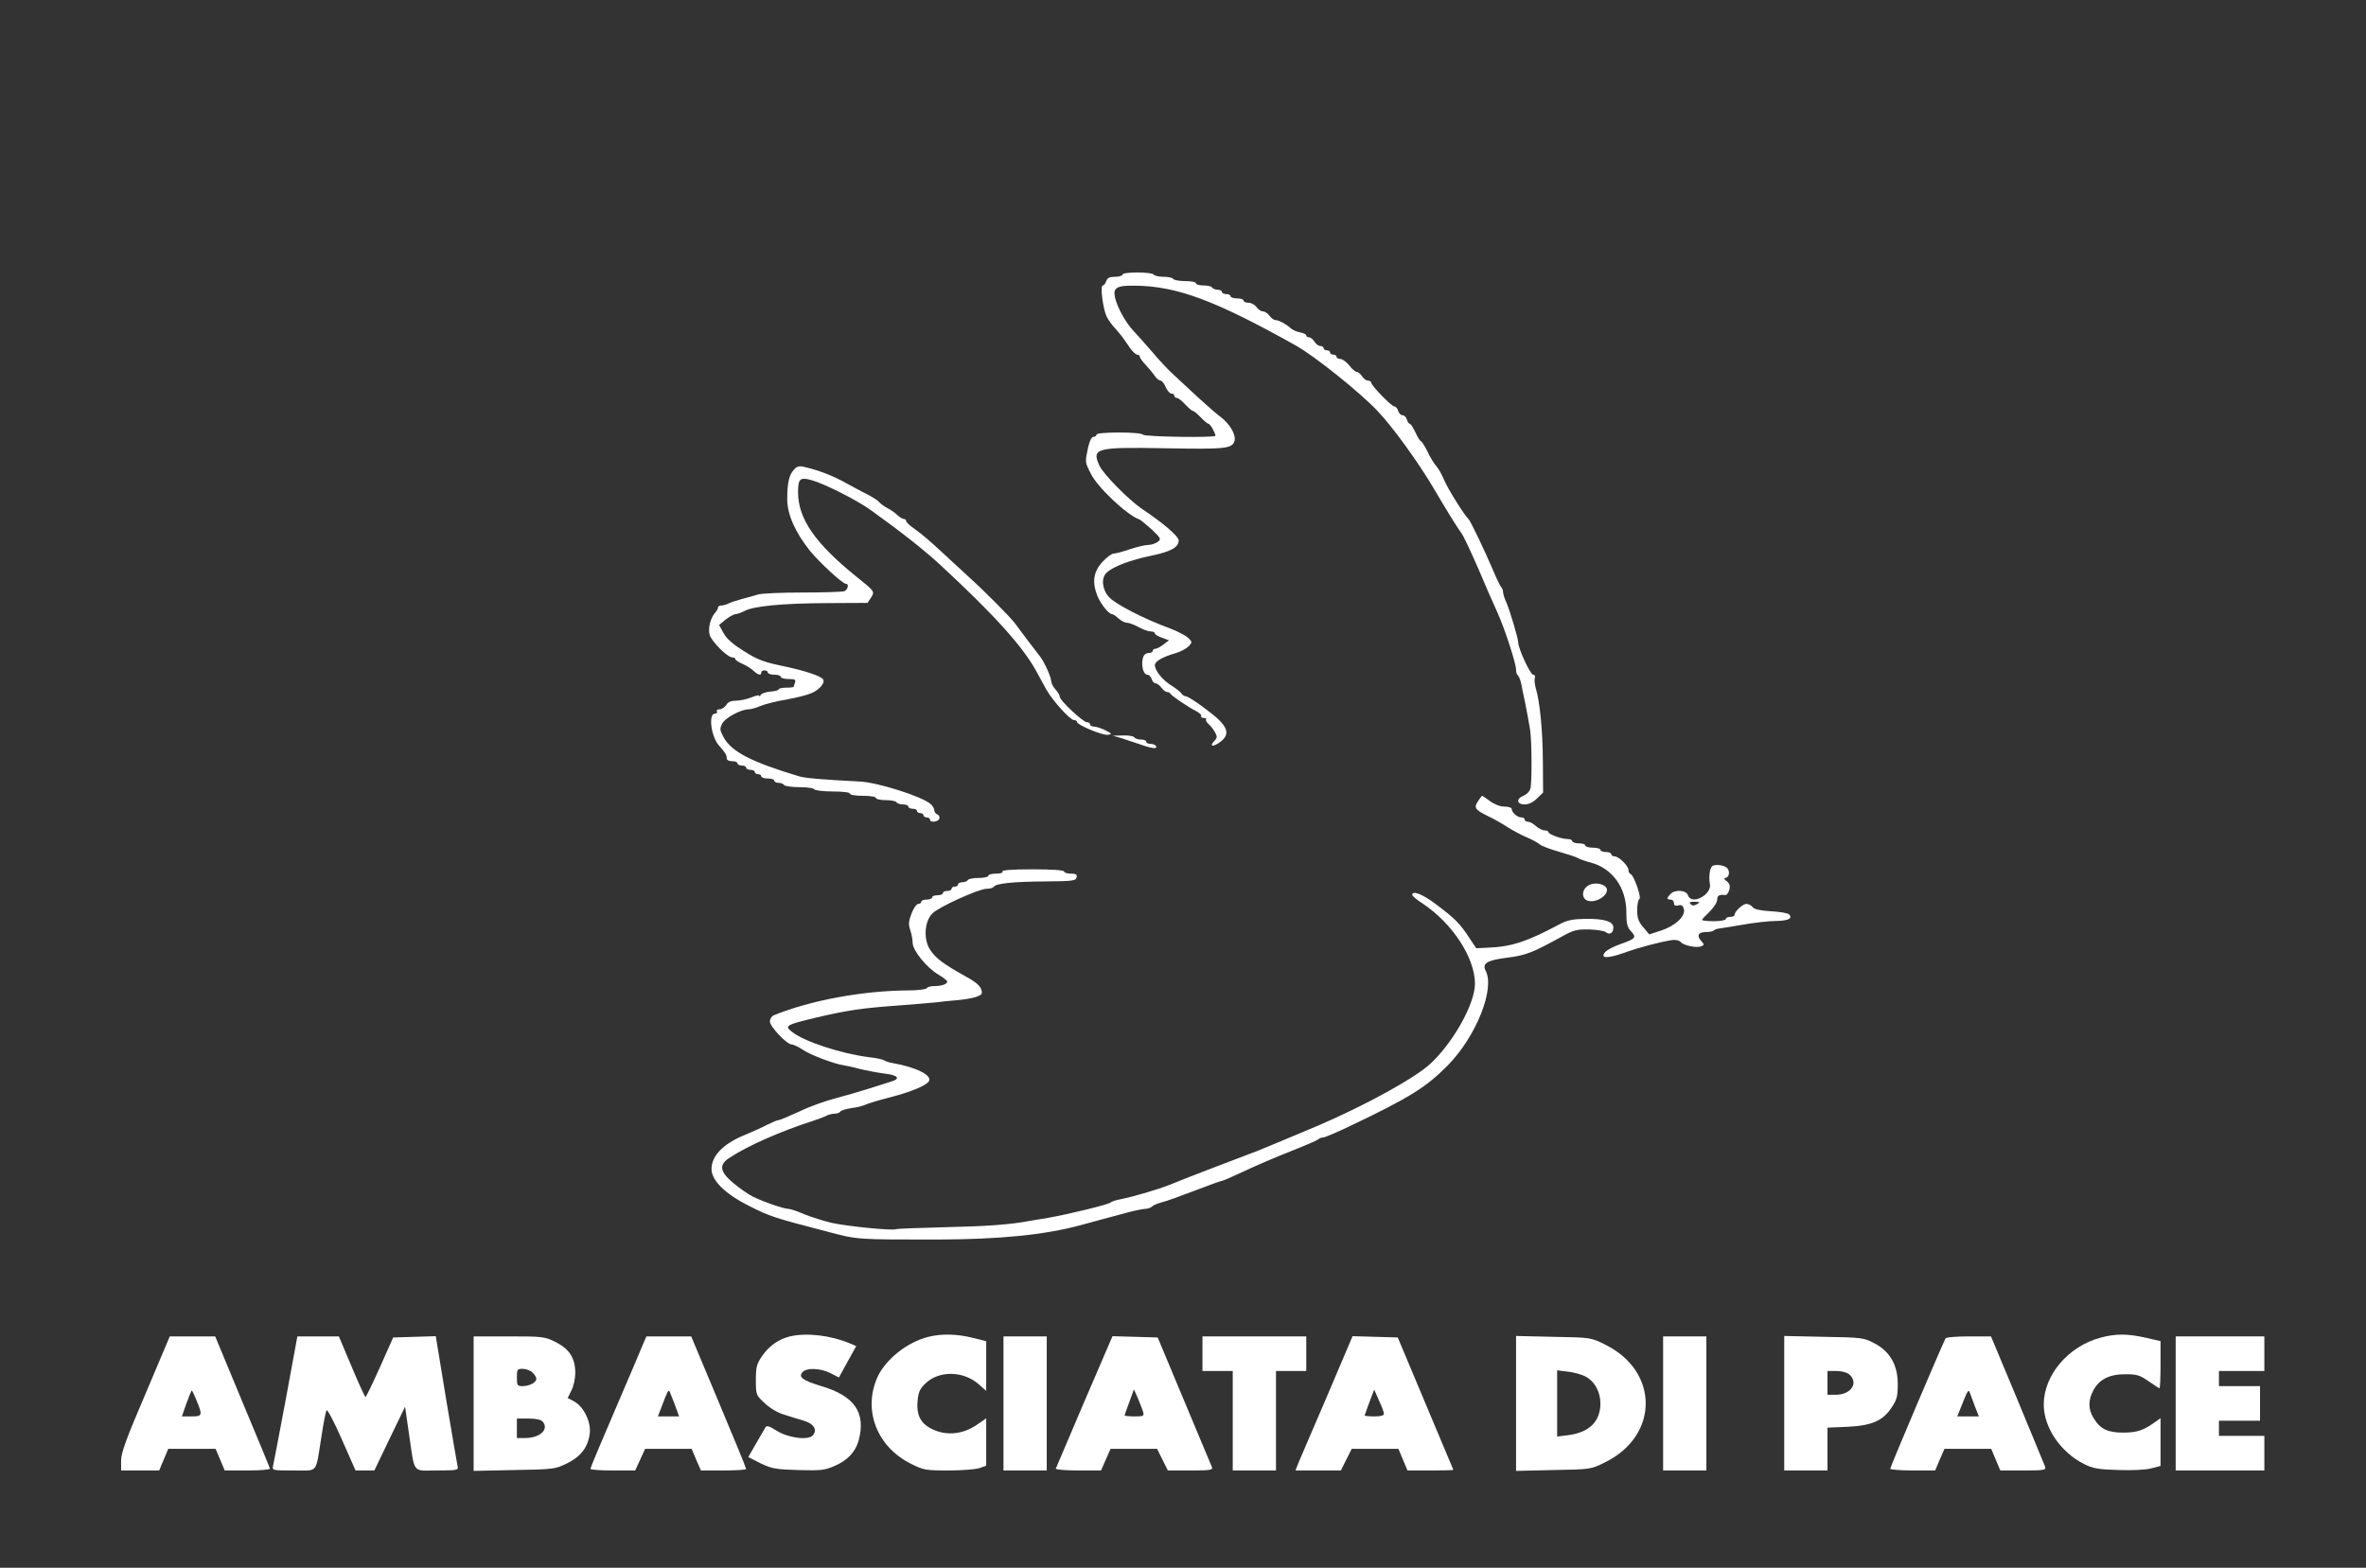 <svg version="1.0" xmlns="http://www.w3.org/2000/svg"
    width="1094pt" height="725pt" viewBox="0 0 1094 725"
    preserveAspectRatio="xMidYMid meet">

    <rect x="0" y="0" width="1094" height="725" fill="#333333" stroke="none"/>

    <g transform="translate(0,725) scale(0.1,-0.1)"
        fill="#fff" stroke="none">
        <path
            d="M5190 5980 c0 -5 -15 -10 -34 -10 -26 0 -36 -5 -41 -20 -3 -11 -11
-20 -16 -20 -13 0 1 -109 18 -144 8 -16 25 -39 37 -52 26 -29 35 -40 66 -86
14 -21 31 -38 38 -38 6 0 12 -4 12 -9 0 -5 12 -22 28 -39 15 -16 34 -39 42
-51 8 -12 20 -21 26 -21 6 0 17 -13 24 -30 7 -16 19 -30 26 -30 8 0 14 -4 14
-10 0 -5 5 -10 11 -10 6 0 24 -13 39 -30 15 -16 31 -30 35 -30 5 0 21 -13 37
-30 15 -16 32 -30 36 -30 8 0 32 -43 32 -55 0 -10 -329 -5 -335 5 -3 6 -52 10
-111 10 -63 0 -104 -4 -104 -10 0 -5 -6 -10 -14 -10 -9 0 -18 -19 -25 -50 -14
-67 -15 -66 12 -119 30 -63 167 -192 223 -212 7 -2 33 -24 59 -47 43 -41 45
-45 28 -58 -10 -7 -30 -14 -44 -14 -14 0 -52 -9 -85 -20 -32 -11 -66 -20 -75
-20 -9 0 -33 -18 -53 -40 -41 -46 -47 -93 -21 -158 17 -38 52 -82 67 -82 5 0
18 -9 30 -20 12 -11 30 -20 40 -20 9 0 33 -9 53 -20 20 -11 44 -20 55 -20 11
0 20 -4 20 -9 0 -5 15 -14 33 -20 l32 -12 -25 -19 c-14 -11 -31 -20 -37 -20
-7 0 -13 -4 -13 -10 0 -5 -9 -10 -20 -10 -13 0 -22 -9 -26 -25 -8 -33 3 -75
21 -75 7 0 17 -9 20 -20 3 -11 12 -20 18 -20 7 0 19 -9 27 -20 8 -11 20 -20
26 -20 7 0 14 -4 16 -8 4 -9 80 -61 120 -81 15 -8 25 -18 22 -23 -3 -4 3 -8
12 -8 10 0 14 -3 11 -6 -4 -4 2 -14 12 -23 10 -9 23 -26 30 -39 10 -18 9 -25
-4 -38 -23 -24 -10 -30 20 -10 60 40 46 79 -57 155 -44 34 -87 61 -94 61 -7 0
-17 6 -21 13 -4 7 -25 23 -45 36 -41 24 -78 70 -78 95 0 18 35 38 97 56 24 7
50 22 60 32 16 18 16 20 -3 38 -11 11 -49 31 -84 44 -118 43 -257 114 -284
147 -31 36 -35 88 -8 112 31 28 111 58 204 77 92 19 128 39 128 71 0 19 -71
80 -170 146 -63 43 -179 161 -197 201 -36 80 -15 85 310 79 278 -5 308 -2 316
38 5 27 -24 76 -65 107 -19 14 -65 54 -102 88 -37 34 -87 81 -112 104 -25 22
-70 70 -100 106 -30 35 -70 80 -89 100 -35 37 -74 106 -85 153 -11 46 7 57 88
56 196 -1 375 -68 748 -277 86 -48 296 -216 377 -302 70 -73 190 -239 260
-358 66 -112 107 -178 128 -207 11 -14 43 -84 83 -175 38 -90 50 -117 85 -195
34 -76 85 -233 85 -262 0 -12 4 -24 9 -27 4 -3 11 -20 15 -38 3 -18 11 -55 17
-83 10 -51 15 -76 24 -130 8 -51 9 -249 1 -273 -4 -13 -19 -27 -32 -32 -35
-14 -31 -40 6 -40 18 0 39 10 57 28 l28 27 -1 145 c-1 145 -14 276 -33 338 -5
18 -7 40 -4 48 3 8 -1 14 -8 14 -13 0 -69 121 -69 149 0 18 -39 150 -56 188
-8 17 -14 37 -14 45 0 8 -4 18 -9 23 -5 6 -21 39 -36 75 -39 92 -107 234 -115
240 -16 13 -93 135 -111 177 -11 27 -28 57 -38 68 -10 11 -29 41 -41 68 -13
26 -27 47 -30 47 -4 0 -15 18 -25 40 -10 22 -22 40 -26 40 -4 0 -11 9 -14 20
-3 11 -12 20 -20 20 -8 0 -17 9 -20 20 -3 11 -11 20 -17 20 -13 0 -108 97
-108 111 0 5 -7 9 -15 9 -8 0 -20 9 -27 20 -7 11 -18 20 -24 20 -7 0 -22 13
-35 30 -13 16 -32 30 -41 30 -10 0 -18 5 -18 10 0 6 -7 10 -15 10 -8 0 -15 5
-15 10 0 6 -7 10 -15 10 -8 0 -15 5 -15 10 0 6 -7 10 -15 10 -8 0 -20 9 -27
20 -7 11 -18 20 -25 20 -7 0 -13 4 -13 9 0 5 -13 11 -29 14 -16 3 -35 12 -43
19 -20 19 -56 38 -71 38 -7 0 -19 9 -27 20 -8 11 -21 20 -30 20 -9 0 -22 9
-30 20 -8 11 -25 20 -37 20 -13 0 -23 5 -23 10 0 6 -13 10 -30 10 -16 0 -30 5
-30 10 0 6 -9 10 -20 10 -11 0 -20 5 -20 10 0 6 -9 10 -19 10 -11 0 -23 5 -26
10 -3 6 -22 10 -41 10 -19 0 -34 5 -34 10 0 6 -22 10 -49 10 -28 0 -53 5 -56
10 -3 6 -24 10 -45 10 -21 0 -42 5 -45 10 -3 6 -37 10 -76 10 -39 0 -69 -4
-69 -10z" />
        <path
            d="M3671 5078 c-22 -23 -31 -61 -31 -137 0 -69 37 -153 105 -238 45 -55
151 -153 167 -153 15 0 8 -28 -8 -34 -9 -3 -95 -6 -192 -6 -96 0 -189 -4 -206
-9 -17 -5 -51 -15 -76 -21 -25 -7 -53 -16 -62 -21 -10 -5 -25 -9 -33 -9 -8 0
-15 -4 -15 -9 0 -5 -6 -16 -12 -23 -22 -23 -35 -72 -27 -103 9 -31 82 -105
105 -105 8 0 14 -3 14 -8 0 -4 15 -14 33 -22 17 -7 41 -22 51 -32 22 -20 36
-23 36 -8 0 6 7 10 15 10 8 0 15 -4 15 -10 0 -5 14 -10 30 -10 17 0 30 -4 30
-10 0 -5 16 -10 36 -10 29 0 35 -3 30 -16 -3 -9 -6 -18 -6 -20 0 -2 -16 -4
-35 -4 -19 0 -35 -4 -35 -8 0 -4 -17 -9 -37 -10 -21 -2 -41 -8 -45 -15 -4 -7
-8 -9 -8 -4 0 4 -16 0 -36 -8 -20 -8 -52 -15 -70 -15 -23 0 -38 -6 -46 -20 -7
-11 -21 -20 -31 -20 -10 0 -15 -4 -12 -10 3 -5 -1 -10 -9 -10 -32 0 -18 -106
18 -147 30 -34 36 -43 36 -58 0 -9 9 -15 25 -15 14 0 25 -4 25 -10 0 -5 9 -10
20 -10 11 0 20 -4 20 -10 0 -5 9 -10 20 -10 11 0 20 -4 20 -10 0 -5 7 -10 15
-10 8 0 15 -4 15 -10 0 -5 14 -10 30 -10 17 0 30 -4 30 -10 0 -5 9 -10 19 -10
11 0 23 -4 26 -10 3 -5 35 -10 70 -10 35 0 67 -4 70 -10 3 -5 42 -10 86 -10
46 0 79 -4 79 -10 0 -6 27 -10 60 -10 33 0 60 -4 60 -10 0 -5 20 -10 44 -10
25 0 48 -4 51 -10 3 -5 17 -10 31 -10 13 0 24 -4 24 -10 0 -5 9 -10 20 -10 11
0 20 -4 20 -10 0 -5 7 -10 15 -10 8 0 15 -4 15 -10 0 -5 7 -10 15 -10 8 0 15
-4 15 -10 0 -15 37 -12 43 4 3 8 -1 17 -9 20 -8 3 -14 12 -14 19 0 8 -8 21
-17 29 -40 35 -244 100 -328 104 -174 9 -254 16 -280 24 -225 68 -313 114
-350 182 -17 32 -18 39 -5 63 14 26 86 65 122 65 10 0 35 7 56 16 20 8 73 22
118 29 44 8 97 21 117 30 35 15 63 47 53 63 -10 16 -82 40 -186 62 -87 18
-118 29 -180 69 -52 32 -81 58 -95 84 l-20 37 30 25 c17 13 37 24 45 25 8 0
28 7 43 15 43 22 172 35 380 36 l188 1 17 25 c17 28 17 28 -69 97 -191 154
-269 268 -269 390 0 62 9 70 61 56 57 -15 210 -92 274 -138 138 -99 245 -183
319 -251 248 -229 383 -378 446 -492 14 -26 35 -64 47 -86 28 -51 111 -143
129 -143 8 0 14 -4 14 -9 0 -13 118 -63 143 -59 20 3 19 5 -12 21 -19 9 -42
17 -53 17 -10 0 -18 5 -18 10 0 6 -6 10 -14 10 -18 0 -126 101 -126 118 0 7
-9 22 -20 34 -11 12 -20 30 -20 40 0 18 -33 90 -51 112 -12 15 -89 116 -114
151 -24 32 -139 148 -222 223 -32 29 -89 82 -128 118 -38 36 -89 79 -112 95
-24 16 -43 34 -43 39 0 6 -5 10 -10 10 -6 0 -20 8 -31 18 -10 11 -32 25 -47
33 -15 8 -31 20 -37 27 -5 7 -30 23 -55 36 -25 12 -70 37 -100 53 -55 31 -126
59 -188 73 -27 7 -37 4 -51 -12z" />
        <path
            d="M5180 3838 c19 -6 59 -19 88 -29 58 -21 86 -24 77 -9 -3 6 -15 10
-26 10 -10 0 -19 5 -19 10 0 6 -11 10 -24 10 -14 0 -28 5 -31 10 -3 6 -27 10
-53 9 l-47 -1 35 -10z" />
        <path
            d="M6834 3545 c-20 -30 -14 -39 44 -68 26 -12 67 -35 91 -51 24 -15 64
-37 90 -48 25 -10 53 -26 61 -33 8 -7 47 -22 86 -33 39 -11 79 -24 90 -30 10
-6 37 -15 60 -21 100 -27 164 -116 164 -230 0 -53 4 -69 22 -88 26 -28 21 -34
-50 -59 -29 -10 -60 -26 -69 -36 -27 -30 8 -32 84 -5 65 24 167 51 225 60 16
2 33 -2 39 -9 13 -16 73 -29 95 -20 15 6 15 8 -1 26 -21 24 -12 40 24 40 15 0
31 3 35 7 3 4 14 8 24 9 9 1 59 9 111 18 51 9 120 17 152 17 58 1 80 12 61 31
-5 5 -43 12 -83 14 -50 3 -78 9 -85 19 -6 8 -19 15 -29 15 -17 0 -55 -35 -55
-52 0 -4 -9 -8 -20 -8 -11 0 -20 -4 -20 -10 0 -5 -25 -10 -55 -10 -30 0 -55 3
-55 6 0 3 16 20 35 38 19 19 35 43 35 55 0 20 9 25 37 22 7 -1 15 10 19 24 5
19 1 30 -12 40 -11 8 -14 15 -8 15 19 0 25 30 10 46 -8 8 -28 14 -44 14 -25 0
-30 -5 -36 -31 -3 -17 -3 -42 0 -54 13 -51 -85 -104 -101 -55 -8 24 -59 28
-81 6 -18 -19 -18 -26 1 -26 8 0 15 -7 15 -16 0 -11 6 -15 20 -11 15 4 22 -1
26 -17 8 -33 -40 -78 -105 -99 l-55 -18 -28 33 c-22 26 -28 43 -28 80 0 25 5
48 10 50 12 4 -25 111 -40 116 -6 2 -10 10 -10 18 0 20 -45 64 -65 64 -8 0
-15 5 -15 10 0 6 -11 10 -25 10 -14 0 -25 5 -25 10 0 6 -16 10 -35 10 -19 0
-35 5 -35 10 0 6 -13 10 -30 10 -16 0 -30 5 -30 10 0 6 -10 10 -22 10 -28 0
-88 22 -88 32 0 4 -8 8 -18 8 -10 0 -28 9 -40 20 -12 11 -28 20 -37 20 -8 0
-15 5 -15 10 0 6 -7 10 -16 10 -18 0 -44 23 -44 39 0 6 -15 11 -33 11 -20 0
-47 10 -67 25 -19 14 -35 25 -37 25 -1 0 -10 -11 -19 -25z m1013 -476 c-14 -8
-22 -8 -30 0 -8 8 -3 11 19 11 25 -1 27 -2 11 -11z" />
        <path
            d="M4635 3220 c4 -6 -8 -10 -29 -10 -20 0 -36 -4 -36 -10 0 -5 -20 -10
-44 -10 -25 0 -48 -4 -51 -10 -3 -5 -15 -10 -26 -10 -10 0 -19 -4 -19 -10 0
-5 -7 -10 -15 -10 -8 0 -15 -4 -15 -10 0 -5 -9 -10 -20 -10 -11 0 -20 -4 -20
-10 0 -5 -11 -10 -25 -10 -14 0 -25 -4 -25 -10 0 -5 -11 -10 -25 -10 -14 0
-25 -4 -25 -10 0 -5 -6 -10 -14 -10 -8 0 -22 -20 -31 -44 -14 -36 -15 -51 -6
-77 6 -18 11 -44 11 -59 0 -35 64 -114 119 -147 23 -13 41 -28 41 -32 0 -12
-26 -21 -60 -21 -16 0 -32 -4 -35 -10 -3 -5 -41 -10 -83 -10 -210 -1 -452 -45
-624 -115 -10 -4 -18 -17 -18 -29 0 -23 78 -106 101 -106 8 0 31 -11 52 -25
33 -23 148 -66 187 -71 8 -1 42 -8 75 -17 33 -8 86 -18 118 -22 61 -7 72 -24
26 -37 -13 -4 -60 -19 -104 -33 -44 -14 -114 -34 -156 -45 -42 -11 -116 -37
-163 -60 -48 -22 -91 -40 -97 -40 -5 0 -27 -9 -47 -19 -20 -11 -73 -35 -117
-53 -93 -40 -145 -94 -145 -154 0 -53 64 -116 175 -171 91 -47 116 -55 355
-117 147 -39 136 -38 515 -38 288 1 492 21 660 66 50 14 133 36 185 50 52 15
104 26 116 26 11 0 25 5 31 11 6 6 26 14 44 19 19 4 88 29 153 54 65 25 123
46 128 46 4 0 50 20 101 44 50 24 146 65 212 91 66 26 124 51 130 56 5 5 15 9
23 9 8 0 67 25 131 56 272 130 345 176 446 278 131 134 219 355 174 438 -17
33 9 48 97 59 89 11 118 22 263 102 47 26 64 30 119 29 36 -1 71 -7 78 -13 17
-14 34 -3 34 22 0 28 -42 41 -129 40 -59 -1 -84 -6 -120 -25 -147 -79 -222
-104 -326 -108 l-59 -3 -32 48 c-43 66 -67 90 -151 153 -64 49 -113 68 -113
46 0 -5 21 -23 48 -40 138 -92 242 -251 242 -371 0 -92 -99 -270 -205 -369
-71 -67 -305 -195 -520 -287 -183 -77 -290 -122 -320 -132 -51 -19 -297 -113
-362 -140 -59 -24 -176 -58 -238 -70 -16 -3 -35 -9 -40 -14 -13 -10 -195 -54
-285 -70 -36 -6 -76 -13 -90 -15 -89 -17 -202 -25 -393 -29 -120 -3 -221 -7
-225 -9 -13 -8 -223 13 -296 29 -38 9 -95 27 -127 40 -32 14 -65 25 -74 25
-22 0 -122 35 -167 58 -20 11 -60 38 -88 62 -62 52 -67 84 -17 116 85 56 237
123 387 171 25 8 53 19 62 24 10 5 27 9 37 9 11 0 22 4 26 9 3 6 27 13 53 17
26 3 55 11 65 16 10 5 62 21 114 34 96 25 166 54 178 74 17 27 -59 65 -167 84
-15 2 -33 8 -40 13 -7 4 -38 11 -68 14 -133 17 -304 73 -360 119 -33 26 -25
31 108 63 149 35 215 45 382 57 80 6 161 13 180 15 19 3 63 7 98 10 70 7 112
19 112 34 0 26 -18 45 -79 78 -101 57 -132 80 -159 119 -33 48 -28 132 9 170
30 30 215 114 251 114 15 0 29 4 33 9 9 16 91 24 240 25 125 1 140 3 143 19 3
13 -3 17 -27 17 -17 0 -31 5 -31 10 0 6 -55 10 -146 10 -94 0 -143 -4 -139
-10z" />
        <path d="M7342 3154 c-31 -21 -29 -62 2 -70 47 -11 108 40 79 66 -18 17 -60
19 -81 4z" />
        <path
            d="M3653 1070 c-51 -12 -96 -43 -128 -89 -26 -38 -30 -51 -30 -113 0
-68 1 -70 41 -107 23 -22 61 -45 90 -53 27 -9 68 -21 91 -28 46 -14 63 -41 42
-67 -21 -25 -114 -13 -168 21 -35 22 -46 25 -52 15 -5 -8 -24 -42 -44 -76
l-35 -61 57 -29 c52 -25 71 -28 174 -31 103 -3 123 -1 168 19 59 25 96 64 111
117 35 129 -18 207 -175 253 -83 25 -104 41 -85 63 18 22 83 20 130 -4 l39
-20 40 73 40 72 -30 13 c-89 37 -200 50 -276 32z" />
        <path
            d="M4297 1069 c-99 -23 -202 -104 -240 -188 -68 -152 -2 -322 155 -400
57 -29 68 -31 173 -31 62 0 126 5 144 11 l31 11 0 109 0 110 -45 -31 c-62 -42
-134 -50 -198 -22 -59 26 -81 66 -74 136 4 41 11 55 39 81 63 58 173 55 243
-6 l35 -31 0 115 0 115 -65 16 c-69 17 -138 19 -198 5z" />
        <path
            d="M9712 1064 c-149 -40 -262 -173 -262 -309 0 -106 77 -220 186 -275
42 -21 65 -25 160 -28 62 -2 129 1 152 8 l42 11 0 111 0 110 -22 -16 c-58 -41
-84 -50 -148 -51 -75 0 -109 16 -140 68 -25 40 -25 82 -1 127 27 51 74 75 148
75 53 0 67 -4 107 -32 26 -18 49 -33 51 -33 3 0 5 49 5 109 l0 109 -69 16
c-84 19 -139 19 -209 0z" />
        <path
            d="M673 805 c-89 -207 -113 -274 -113 -309 l0 -46 88 0 88 0 21 50 21
50 110 0 109 0 21 -50 21 -50 106 0 c61 0 105 4 103 9 -1 5 -59 145 -128 310
l-125 301 -105 0 -105 0 -112 -265z m232 -22 c33 -79 32 -83 -19 -83 l-45 0
21 60 c12 33 23 60 25 60 1 0 10 -17 18 -37z" />
        <path
            d="M1322 782 c-30 -158 -56 -297 -59 -309 -5 -23 -4 -23 95 -23 116 0
100 -18 128 155 9 61 20 116 24 123 3 7 33 -49 70 -133 l64 -145 43 0 44 0 71
148 71 147 18 -125 c28 -190 13 -170 130 -170 91 0 100 2 95 18 -2 9 -26 149
-53 310 l-48 293 -98 -3 -99 -3 -61 -137 c-34 -76 -64 -138 -67 -138 -3 0 -32
63 -64 140 l-59 140 -96 0 -96 0 -53 -288z" />
        <path
            d="M2190 759 l0 -311 188 4 c181 3 189 4 244 31 65 32 98 76 105 140 6
53 -29 123 -72 146 l-30 16 17 35 c10 19 18 55 18 80 0 69 -26 110 -89 143
-53 26 -60 27 -218 27 l-163 0 0 -311z m272 144 c10 -9 18 -22 18 -29 0 -17
-32 -34 -64 -34 -24 0 -26 4 -26 40 0 37 2 40 27 40 14 0 35 -7 45 -17z m48
-228 c29 -35 -13 -75 -82 -75 l-38 0 0 45 0 45 54 0 c35 0 58 -5 66 -15z" />
        <path
            d="M2975 1038 c-7 -18 -65 -154 -129 -303 -64 -148 -116 -273 -116 -277
0 -5 46 -8 103 -8 l104 0 23 50 23 50 107 0 108 0 21 -50 22 -50 104 0 c58 0
105 3 105 7 0 4 -57 144 -127 310 l-127 303 -104 0 -103 0 -14 -32z m144 -280
l21 -58 -49 0 -49 0 20 52 c21 56 28 71 33 66 1 -2 12 -29 24 -60z" />
        <path d="M4640 760 l0 -310 100 0 100 0 0 310 0 310 -100 0 -100 0 0 -310z" />
        <path
            d="M5014 769 c-71 -166 -130 -305 -132 -310 -2 -5 44 -9 103 -9 l106 0
22 50 22 50 107 0 108 0 25 -50 25 -50 105 0 c89 0 104 2 99 15 -4 8 -61 147
-129 308 l-122 292 -105 3 -104 3 -130 -302z m271 -46 c6 -22 3 -23 -39 -23
-25 0 -46 2 -46 5 0 2 10 30 22 62 l21 58 18 -40 c9 -22 20 -50 24 -62z" />
        <path
            d="M5560 990 l0 -80 70 0 70 0 0 -230 0 -230 100 0 100 0 0 230 0 230
70 0 70 0 0 80 0 80 -240 0 -240 0 0 -80z" />
        <path
            d="M6138 798 c-65 -150 -124 -290 -133 -310 l-15 -38 105 0 105 0 25 50
25 50 108 0 108 0 21 -50 21 -50 106 0 c58 0 106 1 106 3 0 1 -58 139 -129
307 l-128 305 -104 3 -105 3 -116 -273z m261 -85 c1 -9 -14 -13 -44 -13 -25 0
-45 2 -45 4 0 2 10 30 22 62 l22 58 22 -50 c13 -27 23 -55 23 -61z" />
        <path
            d="M7010 760 l0 -312 173 4 c172 3 173 3 239 36 250 123 250 421 0 544
-66 33 -67 33 -239 36 l-173 4 0 -312z m320 125 c43 -22 70 -71 70 -125 0 -84
-52 -135 -151 -147 l-49 -6 0 153 0 153 49 -6 c28 -3 64 -13 81 -22z" />
        <path d="M7690 760 l0 -310 100 0 100 0 0 310 0 310 -100 0 -100 0 0 -310z" />
        <path
            d="M8250 761 l0 -311 100 0 100 0 0 99 0 99 93 4 c111 5 164 28 204 90
24 35 28 52 28 108 0 88 -37 152 -110 189 -47 25 -59 26 -232 29 l-183 4 0
-311z m302 132 c43 -39 6 -93 -64 -93 l-38 0 0 55 0 55 42 0 c24 0 49 -7 60
-17z" />
        <path
            d="M8996 1061 c-11 -18 -256 -595 -256 -603 0 -4 47 -8 104 -8 l104 0
21 50 22 50 108 0 108 0 21 -50 21 -50 107 0 c97 0 106 2 100 18 -4 9 -61 149
-128 310 l-122 292 -102 0 c-57 0 -105 -4 -108 -9z m135 -313 l19 -48 -50 0
-50 0 21 52 c26 67 32 75 37 58 3 -8 13 -36 23 -62z" />
        <path
            d="M10060 760 l0 -310 205 0 205 0 0 80 0 80 -105 0 -105 0 0 35 0 35
95 0 95 0 0 80 0 80 -95 0 -95 0 0 35 0 35 105 0 105 0 0 80 0 80 -205 0 -205
0 0 -310z" />
    </g>
</svg>